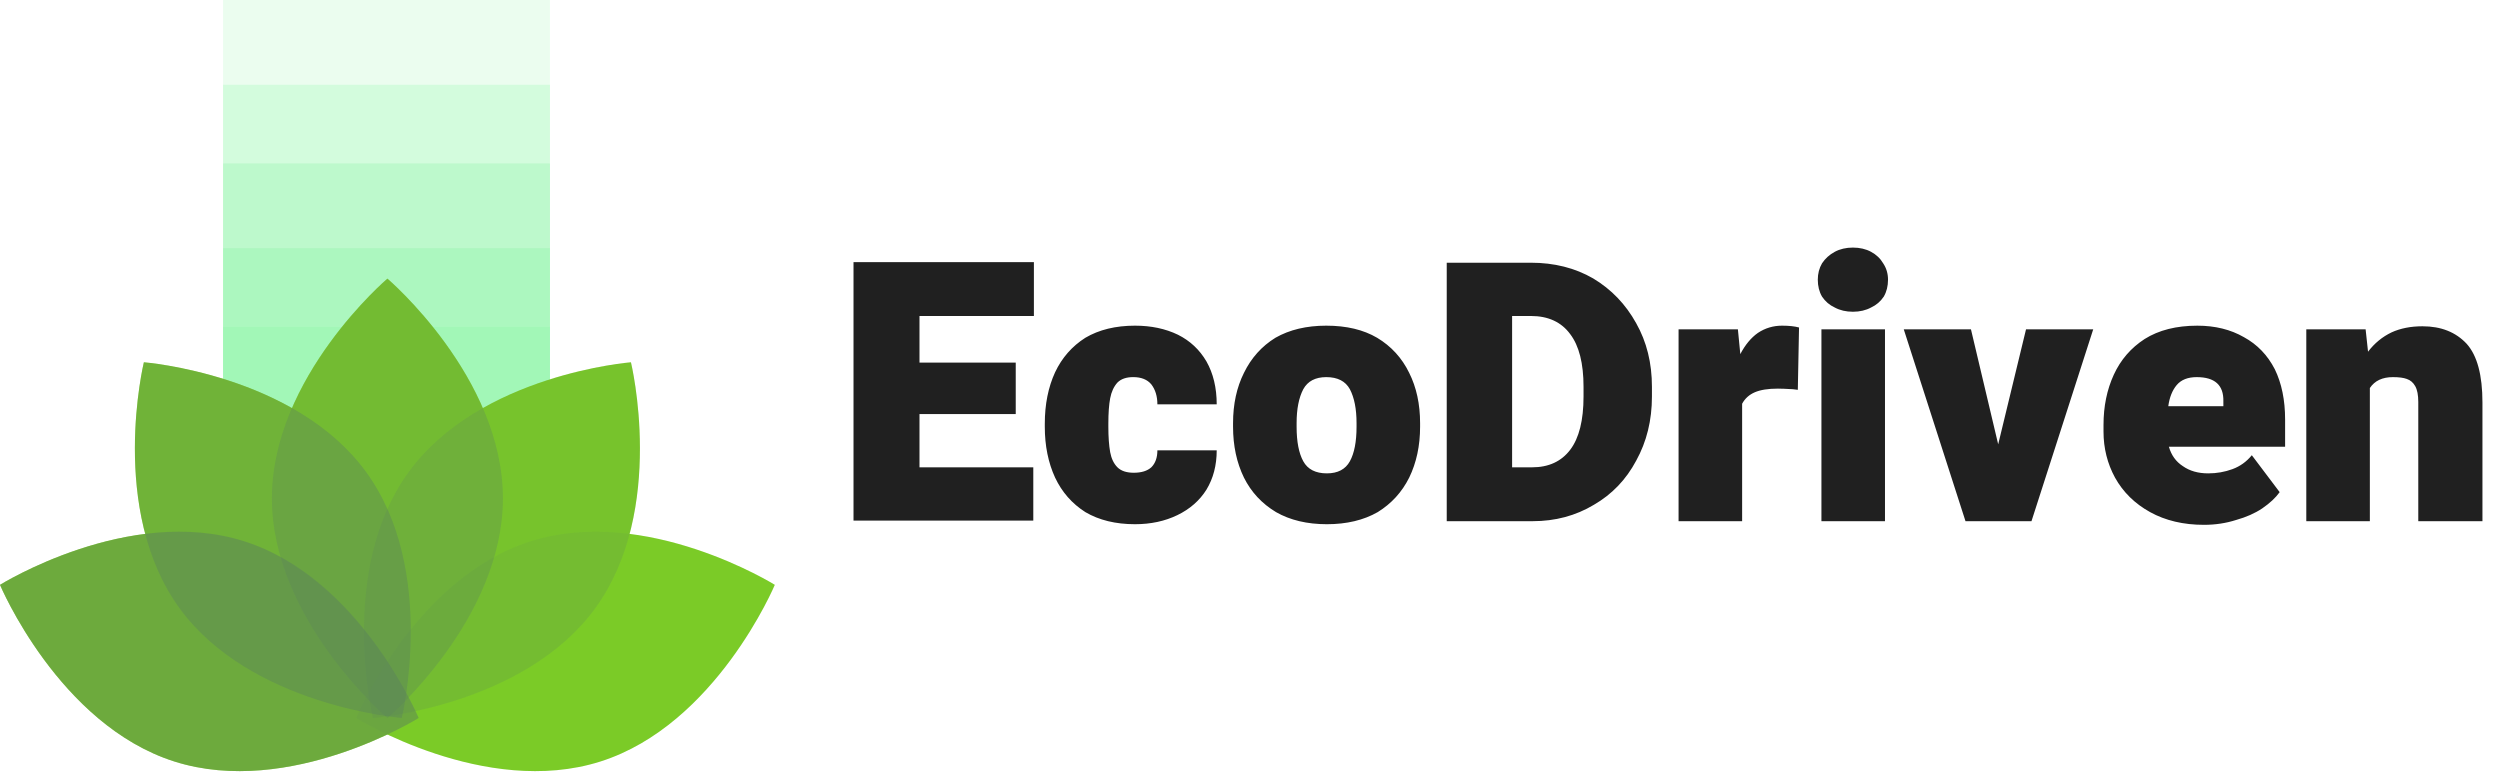 <svg viewBox="0 0 413 128" width="413" height="128" xmlns="http://www.w3.org/2000/svg">
    <path id="text" aria-label="EcoDriven" fill="#202020" d="m170.8 52.2h-18.9v7.7h15.9v8.5h-15.9v8.8h18.8v8.8h-22.8-6.9v-42.7h10.9 18.9zm20.4 22.2h9.8q0 3.7-1.7 6.5-1.7 2.7-4.8 4.2-3.1 1.5-7 1.5-4.8 0-8.2-2-3.3-2.1-5-5.7-1.7-3.7-1.7-8.4v-0.5q0-4.8 1.7-8.5 1.7-3.6 5-5.7 3.4-2 8.2-2 4 0 7.1 1.5 3 1.5 4.7 4.4 1.7 3 1.7 7.1h-9.8q0-2-1-3.3-1-1.2-3-1.2-1.7 0-2.6 0.9-0.9 1-1.2 2.6-0.3 1.6-0.3 4.2v0.5q0 2.5 0.3 4.2 0.3 1.6 1.2 2.5 0.9 0.9 2.7 0.9 1.9 0 2.9-0.9 1-1 1-2.8zm12.5-4.5q0-4.7 1.8-8.3 1.8-3.7 5.2-5.8 3.5-2 8.4-2 5 0 8.4 2 3.5 2.1 5.3 5.8 1.8 3.6 1.8 8.3v0.6q0 4.7-1.8 8.4-1.8 3.6-5.2 5.7-3.5 2-8.4 2-4.9 0-8.4-2-3.5-2.1-5.3-5.7-1.8-3.7-1.8-8.4zm10.5 0.6q0 3.7 1.1 5.7 1.1 2 3.9 2 2.7 0 3.8-2 1.1-2 1.1-5.7v-0.6q0-3.5-1.1-5.6-1.1-2-3.9-2-2.7 0-3.8 2-1.1 2.1-1.1 5.6zm38.7-27.1q5.8 0 10.3 2.6 4.5 2.7 7.1 7.4 2.6 4.6 2.6 10.5v1.6q0 5.9-2.6 10.6-2.5 4.7-7 7.3-4.5 2.7-10.1 2.7h-9.6-4.6v-42.7h10.9zm8.7 22.1v-1.6q0-5.8-2.2-8.7-2.2-3-6.5-3h-3.1v25h3.3q4.1 0 6.3-2.9 2.2-2.9 2.2-8.8zm32.8-11.7q1.7 0 2.8 0.3l-0.2 10.3-0.8-0.1q-1.7-0.1-2.5-0.1-2.4 0-3.8 0.6-1.4 0.6-2.1 1.9v19.4h-10.5v-31.7h9.8l0.4 4.1q1.2-2.3 2.9-3.5 1.8-1.2 4-1.2zm11.7-12.9q1.7 0 3 0.7 1.3 0.7 2 1.9 0.8 1.2 0.8 2.7 0 1.6-0.7 2.8-0.8 1.2-2.1 1.8-1.3 0.7-3 0.7-1.7 0-3-0.7-1.3-0.6-2.1-1.8-0.7-1.2-0.7-2.8 0-1.5 0.7-2.7 0.8-1.2 2.1-1.9 1.3-0.7 3-0.7zm5.3 45.2h-10.5v-31.7h10.5zm23.3-31.7h11.1l-10.2 31.7h-6.5-4.4l-10.2-31.7h11.1l4.5 19zm42.8 14.9v4.5h-19.2q0.6 2.1 2.3 3.2 1.7 1.2 4.2 1.2 2.1 0 4-0.7 1.9-0.7 3.2-2.3l4.6 6.1q-1 1.4-2.9 2.7-1.8 1.2-4.3 1.9-2.5 0.8-5.3 0.8-5.1 0-8.9-2.1-3.8-2.1-5.8-5.7-1.9-3.5-1.9-7.6v-1.1q0-4.6 1.7-8.3 1.7-3.7 5.1-5.9 3.5-2.2 8.7-2.2 4.4 0 7.7 1.9 3.3 1.8 5.1 5.3 1.7 3.5 1.7 8.3zm-10.2-3q0.1-4-4.4-4-2.2 0-3.3 1.3-1.1 1.3-1.4 3.5h9.1zm32.9-12.4q4.6 0 7.3 2.9 2.6 2.9 2.6 9.7v19.6h-10.6v-19.7q0-1.7-0.5-2.6-0.5-0.9-1.4-1.2-0.8-0.3-2.3-0.3-2.6 0-3.8 1.8v22h-10.5v-31.7h9.8l0.4 3.7q1.6-2.1 3.9-3.2 2.2-1 5.1-1z"/>
    <g id="icon" transform="translate(-122 -90)">
        <g id="light" fill="#9cf6b2" transform="translate(158.851 90)">
            <rect width="54" height="108" opacity="0.2"/>
            <rect width="54" height="94" transform="translate(0 14)" opacity="0.3"/>
            <rect width="54" height="81" transform="translate(0 27)" opacity="0.4"/>
            <rect width="54" height="67" transform="translate(0 41)" opacity="0.5"/>
            <rect width="54" height="54" transform="translate(0 54)" opacity="0.6"/>
            <rect width="54" height="40" transform="translate(0 68)" opacity="0.7"/>
        </g>
        <g id="plant" transform="translate(122 136.029)">
            <g id="lotus" fill="#7ED321">
                <path d="M40.368,79.178c19.1,6.075,28.8,29.183,28.8,29.183S47.9,121.621,28.8,115.546,0,86.363,0,86.363,21.267,73.1,40.368,79.178Z" transform="translate(0 -35.778)"/>
                <path d="M84.645,43.975C96.41,60.2,90.5,84.557,90.5,84.557S65.514,82.6,53.748,66.376s-5.855-40.582-5.855-40.582S72.88,27.748,84.645,43.975Z" transform="translate(-24.125 -11.974)"/>
                <path d="M156.8,79.178c-19.1,6.075-28.8,29.183-28.8,29.183s21.267,13.26,40.368,7.186,28.8-29.183,28.8-29.183S175.9,73.1,156.8,79.178Z" transform="translate(-69.169 -35.778)"/>
                <path d="M132.592,43.975c-11.765,16.227-5.855,40.582-5.855,40.582s24.986-1.953,36.752-18.18,5.855-40.582,5.855-40.582-24.986,1.954-36.752,18.181Z" transform="translate(-65.112 -11.974)"/>
                <path d="M130.852,36.511c0,20.043-19.082,36.291-19.082,36.291S92.689,56.554,92.689,36.511,111.771.219,111.771.219,130.852,16.468,130.852,36.511Z" transform="translate(-47.771 -0.219)"/>
            </g>
            <g id="tints" fill="#5c835a">
                <path d="M40.368,79.178c19.1,6.075,28.8,29.183,28.8,29.183S47.9,121.621,28.8,115.546,0,86.363,0,86.363,21.267,73.1,40.368,79.178Z" transform="translate(0 -35.778)" opacity="0.5"/>
                <path d="M84.645,43.975C96.41,60.2,90.5,84.557,90.5,84.557S65.514,82.6,53.748,66.376s-5.855-40.582-5.855-40.582S72.88,27.748,84.645,43.975Z" transform="translate(-24.125 -11.974)" opacity="0.4"/>
                <path d="M156.8,79.178c-19.1,6.075-28.8,29.183-28.8,29.183s21.267,13.26,40.368,7.186,28.8-29.183,28.8-29.183S175.9,73.1,156.8,79.178Z" transform="translate(-69.169 -35.778)" opacity="0.1"/>
                <path d="M132.592,43.975c-11.765,16.227-5.855,40.582-5.855,40.582s24.986-1.953,36.752-18.18,5.855-40.582,5.855-40.582-24.986,1.954-36.752,18.181Z" transform="translate(-65.112 -11.974)" opacity="0.2"/>
                <path d="M130.852,36.511c0,20.043-19.082,36.291-19.082,36.291S92.689,56.554,92.689,36.511,111.771.219,111.771.219,130.852,16.468,130.852,36.511Z" transform="translate(-47.771 -0.219)" opacity="0.3"/>
            </g>
        </g>
    </g>
</svg>